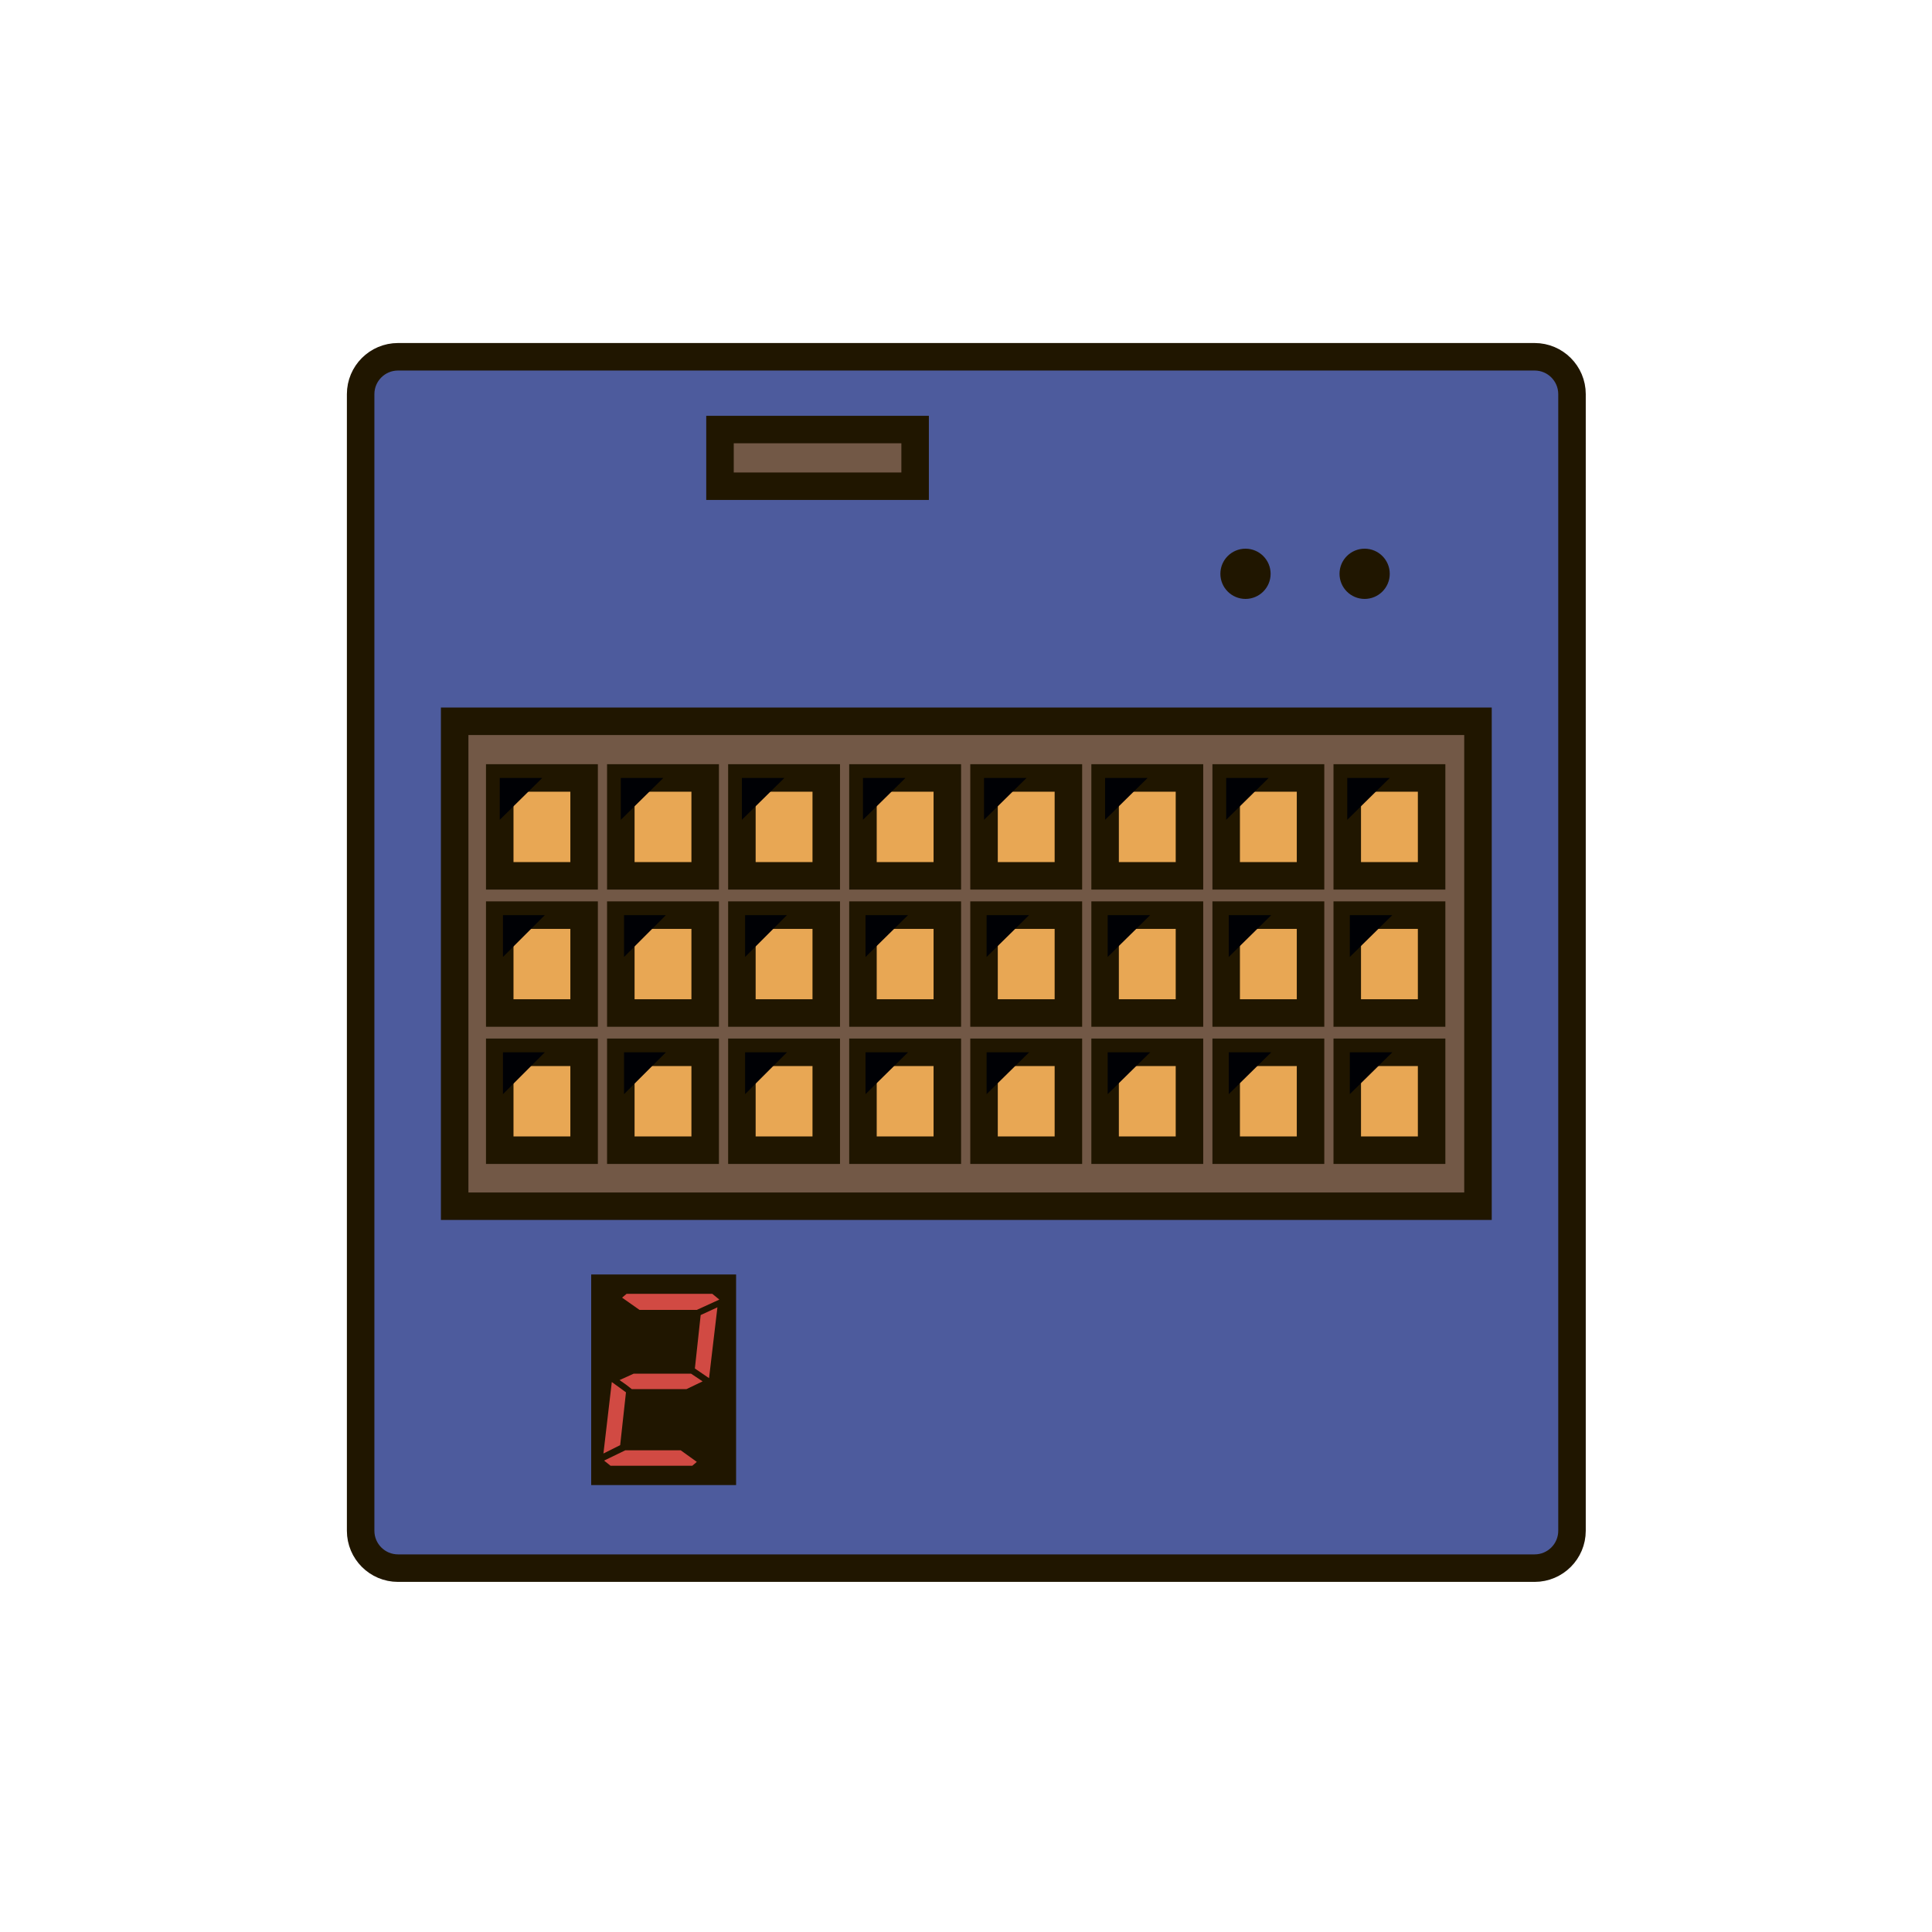 <?xml version="1.0" encoding="utf-8"?>
<!-- Generator: Adobe Illustrator 21.0.0, SVG Export Plug-In . SVG Version: 6.00 Build 0)  -->
<svg version="1.1" id="Слой_1" xmlns="http://www.w3.org/2000/svg" xmlns:xlink="http://www.w3.org/1999/xlink" x="0px" y="0px"
	 viewBox="0 0 300 300" style="enable-background:new 0 0 300 300;" xml:space="preserve">
<style type="text/css">
	.st0{fill:#725846;}
	.st1{fill:#4D5B9D;stroke:#201600;stroke-width:4.271;stroke-miterlimit:10;}
	.st2{fill:#201600;}
	.st3{fill:#D14A43;}
	.st4{fill:#E8A754;stroke:#201600;stroke-width:4.271;stroke-miterlimit:10;}
	.st5{fill:#000105;}
</style>
<g>
	<rect x="63.1" y="62.5" class="st0" width="173.8" height="167.4"/>
	<path class="st1" d="M238.3,55.4H61.8c-3.2,0-5.8,2.6-5.8,5.8v176.5c0,3.2,2.6,5.8,5.8,5.8h176.5c3.2,0,5.8-2.6,5.8-5.8V61.2
		C244.1,58,241.5,55.4,238.3,55.4z M111.8,66.7h30.3v8.8h-30.3V66.7z M70.6,112h158.9v75.3H70.6V112z"/>
	<rect x="91.8" y="197.9" class="st2" width="22.5" height="32.7"/>
	<polygon class="st3" points="110.6,200.9 97.3,200.9 96.6,201.5 99.3,203.4 108.2,203.4 111.7,201.8 	"/>
	<polygon class="st3" points="94.8,227.6 107.5,227.6 108.2,227 105.7,225.2 97.1,225.2 93.8,226.8 	"/>
	<polygon class="st3" points="95,214.6 93.7,225.7 96.3,224.4 97.2,216.2 	"/>
	<polygon class="st3" points="110.1,214 111.4,203 108.8,204.2 107.9,212.5 	"/>
	<polygon class="st3" points="109.1,214.5 107.3,213.3 98.4,213.3 96.2,214.3 97.2,215 98.1,215.7 106.6,215.7 	"/>
	<circle class="st2" cx="211.9" cy="89.1" r="3.9"/>
	<circle class="st2" cx="193.4" cy="89.1" r="3.9"/>
	<g>
		<rect x="77.6" y="120.8" class="st4" width="13.1" height="15.2"/>
		<rect x="96.4" y="120.8" class="st4" width="13.1" height="15.2"/>
		<rect x="115.2" y="120.8" class="st4" width="13.1" height="15.2"/>
		<rect x="134" y="120.8" class="st4" width="13.1" height="15.2"/>
		<rect x="152.8" y="120.8" class="st4" width="13.1" height="15.2"/>
		<rect x="171.6" y="120.8" class="st4" width="13.1" height="15.2"/>
		<rect x="190.4" y="120.8" class="st4" width="13.1" height="15.2"/>
		<rect x="209.2" y="120.8" class="st4" width="13.1" height="15.2"/>
		<rect x="77.6" y="142.1" class="st4" width="13.1" height="15.2"/>
		<rect x="96.4" y="142.1" class="st4" width="13.1" height="15.2"/>
		<rect x="115.2" y="142.1" class="st4" width="13.1" height="15.2"/>
		<rect x="134" y="142.1" class="st4" width="13.1" height="15.2"/>
		<rect x="152.8" y="142.1" class="st4" width="13.1" height="15.2"/>
		<rect x="171.6" y="142.1" class="st4" width="13.1" height="15.2"/>
		<rect x="190.4" y="142.1" class="st4" width="13.1" height="15.2"/>
		<rect x="209.2" y="142.1" class="st4" width="13.1" height="15.2"/>
		<rect x="77.6" y="163.4" class="st4" width="13.1" height="15.2"/>
		<rect x="96.4" y="163.4" class="st4" width="13.1" height="15.2"/>
		<rect x="115.2" y="163.4" class="st4" width="13.1" height="15.2"/>
		<rect x="134" y="163.4" class="st4" width="13.1" height="15.2"/>
		<rect x="152.8" y="163.4" class="st4" width="13.1" height="15.2"/>
		<rect x="171.6" y="163.4" class="st4" width="13.1" height="15.2"/>
		<rect x="190.4" y="163.4" class="st4" width="13.1" height="15.2"/>
		<rect x="209.2" y="163.4" class="st4" width="13.1" height="15.2"/>
	</g>
	<polygon class="st5" points="77.6,127.3 77.6,120.8 84.2,120.8 	"/>
	<polygon class="st5" points="96.4,127.3 96.4,120.8 103,120.8 	"/>
	<polygon class="st5" points="115.2,127.3 115.2,120.8 121.8,120.8 	"/>
	<polygon class="st5" points="134,127.3 134,120.8 140.6,120.8 	"/>
	<polygon class="st5" points="152.8,127.3 152.8,120.8 159.4,120.8 	"/>
	<polygon class="st5" points="171.6,127.3 171.6,120.8 178.2,120.8 	"/>
	<polygon class="st5" points="190.4,127.3 190.4,120.8 197,120.8 	"/>
	<polygon class="st5" points="209.2,127.3 209.2,120.8 215.8,120.8 	"/>
	<polygon class="st5" points="78.1,148.6 78.1,142.1 84.6,142.1 	"/>
	<polygon class="st5" points="96.9,148.6 96.9,142.1 103.4,142.1 	"/>
	<polygon class="st5" points="115.7,148.6 115.7,142.1 122.2,142.1 	"/>
	<polygon class="st5" points="134.4,148.6 134.4,142.1 141,142.1 	"/>
	<polygon class="st5" points="153.2,148.6 153.2,142.1 159.8,142.1 	"/>
	<polygon class="st5" points="172,148.6 172,142.1 178.6,142.1 	"/>
	<polygon class="st5" points="190.8,148.6 190.8,142.1 197.4,142.1 	"/>
	<polygon class="st5" points="209.6,148.6 209.6,142.1 216.2,142.1 	"/>
	<polygon class="st5" points="78.1,169.9 78.1,163.4 84.6,163.4 	"/>
	<polygon class="st5" points="96.9,169.9 96.9,163.4 103.4,163.4 	"/>
	<polygon class="st5" points="115.7,169.9 115.7,163.4 122.2,163.4 	"/>
	<polygon class="st5" points="134.4,169.9 134.4,163.4 141,163.4 	"/>
	<polygon class="st5" points="153.2,169.9 153.2,163.4 159.8,163.4 	"/>
	<polygon class="st5" points="172,169.9 172,163.4 178.6,163.4 	"/>
	<polygon class="st5" points="190.8,169.9 190.8,163.4 197.4,163.4 	"/>
	<polygon class="st5" points="209.6,169.9 209.6,163.4 216.2,163.4 	"/>
</g>
</svg>
